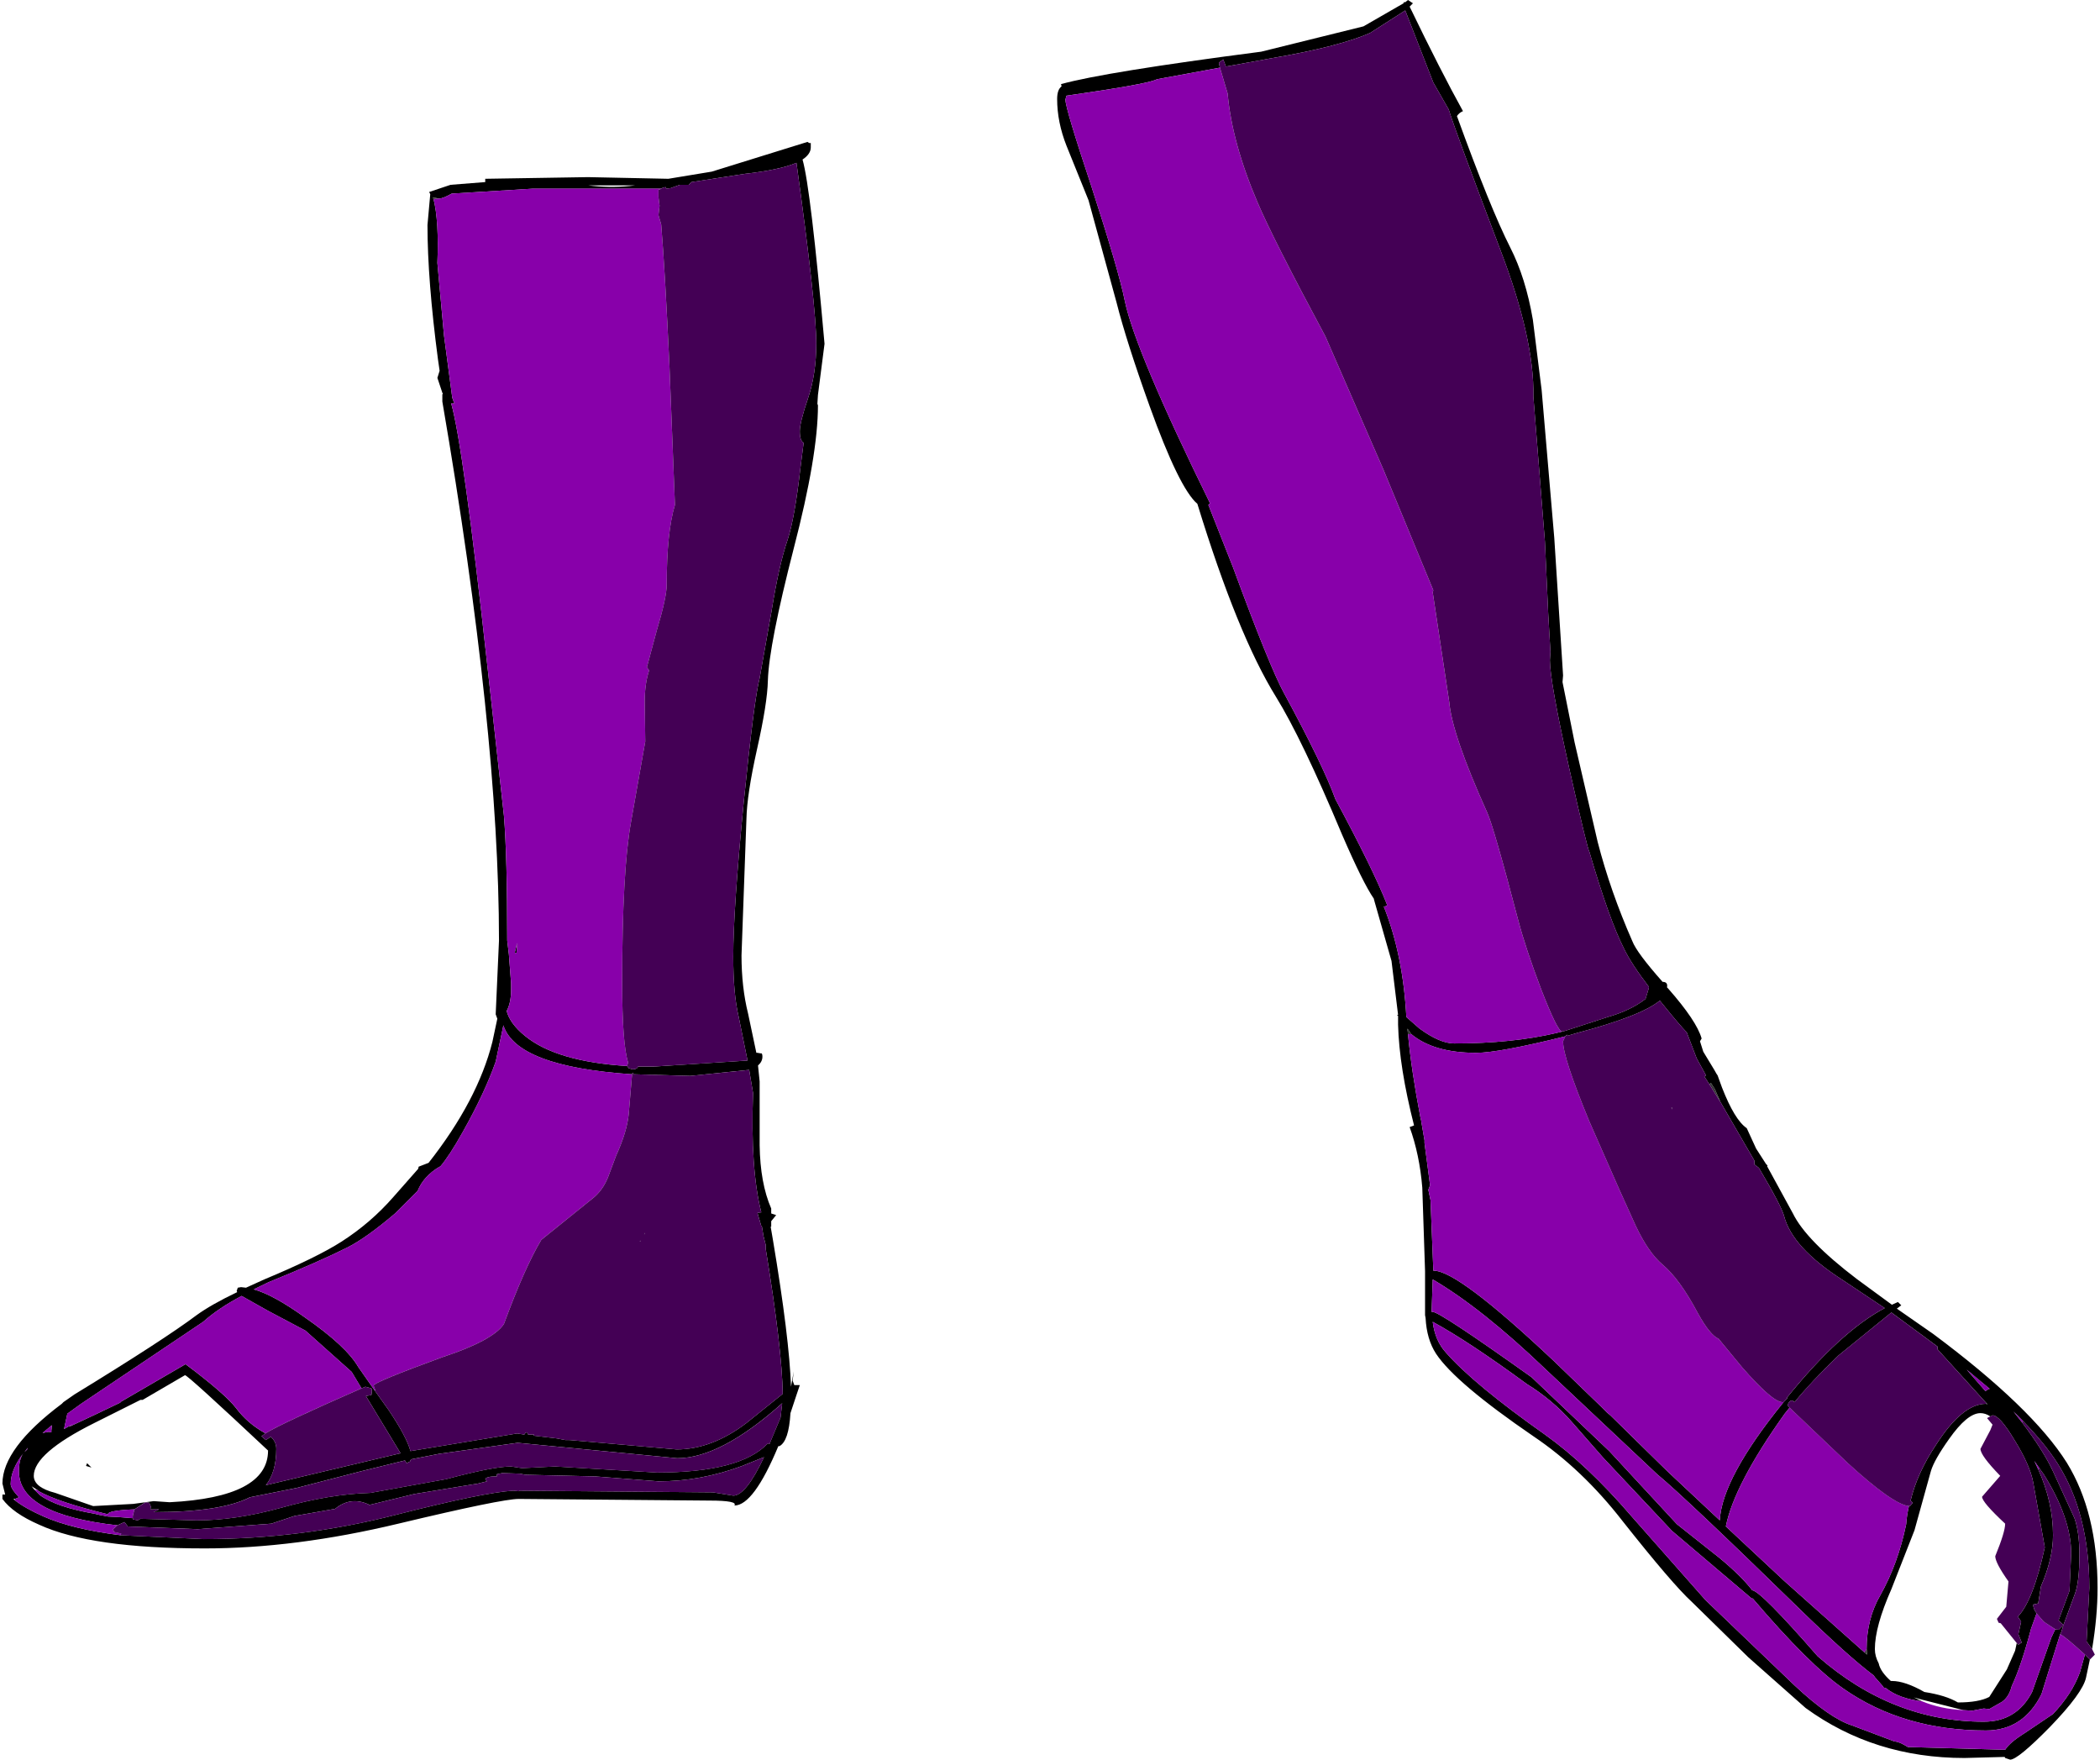 <?xml version="1.0" encoding="UTF-8" standalone="no"?>
<svg
   xmlns:dc="http://purl.org/dc/elements/1.1/"
   xmlns:cc="http://creativecommons.org/ns#"
   xmlns:rdf="http://www.w3.org/1999/02/22-rdf-syntax-ns#"
   xmlns:svg="http://www.w3.org/2000/svg"
   xmlns="http://www.w3.org/2000/svg"
   xmlns:sodipodi="http://sodipodi.sourceforge.net/DTD/sodipodi-0.dtd"
   xmlns:inkscape="http://www.inkscape.org/namespaces/inkscape"
   width="222px"
   height="186px"
   viewBox="0 0 222 186"
   version="1.1"
   id="svg11"
   sodipodi:docname="7.svg"
   inkscape:version="1.0.1 (0767f8302a, 2020-10-17)">
  <defs
     id="defs15" />
  <sodipodi:namedview
     pagecolor="#ffffff"
     bordercolor="#666666"
     borderopacity="1"
     objecttolerance="10"
     gridtolerance="10"
     guidetolerance="10"
     inkscape:pageopacity="0"
     inkscape:pageshadow="2"
     inkscape:window-width="1938"
     inkscape:window-height="1223"
     id="namedview13"
     showgrid="false"
     inkscape:zoom="3.8320626"
     inkscape:cx="109.86672"
     inkscape:cy="106.15683"
     inkscape:window-x="4105"
     inkscape:window-y="159"
     inkscape:window-maximized="0"
     inkscape:current-layer="svg11" />
  <path
     style="fill:#000000;fill-opacity:1;fill-rule:evenodd;stroke:none"
     d="m 85.711,15.406 v 0.176 c 0,0.465 -0.289,0.891 -0.871,1.281 0.582,2.051 1.355,8.547 2.324,19.477 l -0.695,5.406 -0.059,0.93 0.059,0.176 c 0,3.527 -0.855,8.566 -2.559,15.117 -1.746,6.785 -2.656,11.434 -2.734,13.953 -0.035,1.629 -0.426,4.07 -1.16,7.328 -0.699,3.141 -1.066,5.562 -1.105,7.266 l -0.523,14.48 c 0,2.246 0.234,4.301 0.699,6.16 l 0.871,4.129 h 0.117 l 0.348,0.059 c 0.117,-0.039 0.176,0.078 0.176,0.348 0,0.352 -0.156,0.66 -0.465,0.934 l 0.172,1.684 v 6.746 c 0.039,2.676 0.445,4.902 1.223,6.688 v 0.523 l 0.523,0.172 -0.523,0.641 v 0.582 h -0.059 l 0.23,1.336 c 1.164,6.938 1.805,12.133 1.922,15.582 l 0.289,-1.629 -0.117,0.988 0.176,0.469 h 0.582 l -0.352,1.043 -0.637,1.922 c -0.117,1.977 -0.504,3.137 -1.164,3.488 H 82.281 c -1.742,4.184 -3.293,6.277 -4.648,6.277 0.27,-0.348 -0.602,-0.523 -2.617,-0.523 L 54.844,158.441 c -1.203,0 -5.445,0.871 -12.73,2.613 -7.289,1.746 -14.109,2.617 -20.465,2.617 -8.023,0 -13.855,-0.832 -17.496,-2.5 -1.863,-0.812 -3.16,-1.723 -3.895,-2.73 v -0.465 H 0.547 L 0.258,156.812 c 0,-2.48 2.09,-5.293 6.277,-8.43 l 0.172,-0.176 1.164,-0.812 c 6.277,-3.84 10.582,-6.629 12.906,-8.375 1.008,-0.734 2.441,-1.551 4.301,-2.441 l -0.059,-0.117 0.117,-0.348 0.348,-0.059 0.523,0.059 1.918,-0.871 c 3.723,-1.551 6.453,-2.891 8.199,-4.012 2.055,-1.32 3.875,-2.891 5.465,-4.711 l 2.613,-2.965 0.059,-0.234 1.047,-0.406 c 3.449,-4.379 5.699,-8.645 6.746,-12.789 l 0.52,-2.445 -0.172,-0.465 L 52.75,99.426 c 0,-14.73 -1.996,-33.723 -5.988,-56.98 V 41.688 l 0.059,-0.059 -0.059,-0.113 -0.523,-1.57 0.234,-0.758 -0.176,-1.219 C 45.562,32.387 45.191,27.656 45.191,23.781 l 0.293,-3.258 -0.117,-0.23 2.266,-0.758 3.664,-0.289 V 18.898 L 62.168,18.723 70.656,18.898 75.246,18.141 85.363,15 l 0.176,0.117 h 0.172 v 0.289 m 79.527,93.613 0.234,-0.059 4.473,-1.453 c 1.629,-0.465 2.965,-1.105 4.012,-1.918 l 0.352,-1.164 v -0.117 c -1.242,-1.629 -2.113,-2.965 -2.617,-4.012 -1.047,-2.055 -2.266,-5.465 -3.664,-10.234 -0.152,-0.23 -0.871,-3.195 -2.148,-8.895 -1.359,-6.125 -2.035,-9.922 -2.035,-11.395 l 0.059,-0.875 -0.234,-4.012 -0.348,-7.617 -1.223,-15.348 c 0.078,-4.031 -1.062,-9.148 -3.43,-15.352 -3.215,-8.488 -5.055,-13.488 -5.52,-15 l -1.629,-2.848 -2.965,-7.617 -3.723,2.383 c -2.207,0.969 -5.695,1.859 -10.461,2.676 l -4.77,0.871 -0.289,-0.754 -0.465,0.348 0.117,0.523 -6.629,1.219 c -0.543,0.273 -2.441,0.66 -5.695,1.164 l -3.898,0.582 -0.113,0.406 c 0,0.621 0.91,3.664 2.73,9.129 1.938,5.969 3.121,10.02 3.547,12.152 0.734,3.527 3.738,10.66 9.012,21.395 l -0.176,0.176 2.617,6.629 c 2.594,7.055 4.398,11.492 5.406,13.316 2.75,5.074 4.555,8.797 5.406,11.16 2.672,4.965 4.496,8.684 5.465,11.164 -0.039,0.117 -0.156,0.176 -0.352,0.176 1.359,3.41 2.152,7.305 2.387,11.687 l 1.395,1.219 c 1.434,1.047 2.652,1.57 3.66,1.57 4.07,0 7.676,-0.367 10.812,-1.105 l 0.699,-0.172 m 55.691,66.398 -0.406,1.918 c -0.234,1.086 -1.512,2.832 -3.836,5.234 C 214.438,184.855 213.043,186 212.5,186 l -0.523,-0.176 -0.059,-0.113 -4.242,0.113 c -6.355,0 -11.957,-1.762 -16.801,-5.289 l -6.047,-5.352 -5.988,-5.871 c -1.355,-1.238 -3.797,-4.09 -7.324,-8.547 -2.828,-3.645 -5.969,-6.629 -9.418,-8.953 -5.5,-3.762 -8.93,-6.668 -10.289,-8.723 -0.656,-1.008 -1.027,-2.266 -1.105,-3.777 l -0.055,-0.293 v -4.652 l -0.293,-8.836 c -0.191,-2.324 -0.637,-4.457 -1.336,-6.395 l 0.465,-0.176 c -1.047,-4.109 -1.609,-7.656 -1.688,-10.641 v -0.93 l -0.113,-0.117 h 0.113 l -0.695,-5.699 -1.859,-6.512 v -0.055 c -0.777,-1.125 -1.902,-3.395 -3.375,-6.805 -2.828,-6.746 -5.152,-11.59 -6.973,-14.535 -2.715,-4.379 -5.484,-11.184 -8.316,-20.41 -1.277,-1.086 -2.965,-4.535 -5.055,-10.348 -1.629,-4.535 -2.793,-8.18 -3.488,-10.93 l -2.965,-10.816 -2.328,-5.758 c -0.656,-1.664 -0.988,-3.312 -0.988,-4.941 0,-0.656 0.156,-1.105 0.469,-1.336 l -0.059,-0.234 c 3.059,-0.852 10.113,-1.996 21.16,-3.43 l 10.812,-2.676 4.242,-2.441 V 0.234 h 0.176 L 148.844,0 l 0.523,0.348 -0.348,0.352 c 2.207,4.574 4.09,8.254 5.637,11.047 -0.27,0.113 -0.484,0.289 -0.637,0.523 2.363,6.512 4.242,11.145 5.637,13.895 1.086,2.133 1.883,4.672 2.387,7.617 l 0.93,7.441 1.336,15.641 0.93,14.535 -0.059,0.699 0.234,1.164 1.047,5.23 2.441,10.523 c 0.891,3.453 2.109,6.941 3.66,10.469 0.312,0.813 1.375,2.246 3.199,4.301 0.387,0 0.543,0.195 0.465,0.582 l 0.117,0.117 c 2.012,2.285 3.195,4.051 3.543,5.289 l -0.172,0.293 0.348,1.102 1.164,1.922 0.23,0.406 0.117,0.172 0.465,1.281 c 0.891,2.285 1.762,3.723 2.617,4.301 l 0.988,2.152 1.047,1.629 0.172,0.176 -0.059,0.055 2.734,5.004 c 0.93,1.898 3.176,4.203 6.742,6.918 l 3.723,2.73 0.637,-0.289 0.352,0.348 -0.469,0.352 3.84,2.672 c 6.977,5.195 11.684,9.73 14.125,13.605 2.172,3.527 3.254,7.949 3.254,13.258 0,1.977 -0.191,4.129 -0.578,6.453 l -0.582,-0.812 0.289,-5.641 c 0,-5.273 -1.121,-9.672 -3.371,-13.199 -0.891,-1.395 -2.094,-2.867 -3.605,-4.418 l -1.043,-1.047 0.871,1.105 c 1.551,2.055 2.652,3.797 3.312,5.23 l 2.266,4.945 c 0.352,1.008 0.523,2.285 0.523,3.836 0,1.898 -0.152,3.277 -0.465,4.129 l -1.219,3.312 -0.523,-0.465 1.16,-3.141 0.176,-3.953 c 0,-2.48 -0.969,-5.27 -2.906,-8.371 l -0.465,-0.641 -0.523,-0.754 0.406,0.871 c 1.047,2.324 1.57,4.652 1.57,6.977 0,1.629 -0.426,3.43 -1.277,5.406 l -0.293,1.805 -0.523,0.117 c 0,0.309 0.117,0.617 0.352,0.93 l -0.582,1.625 c -0.699,2.637 -1.375,4.652 -2.035,6.047 -0.195,0.777 -0.543,1.34 -1.047,1.688 l -1.336,0.758 -0.582,-0.059 -1.223,0.23 -0.93,-0.059 -4.359,-1.102 -0.871,-0.234 0.871,0.406 c -1.629,-0.191 -2.906,-0.656 -3.836,-1.395 l -0.234,-0.059 -0.059,-0.117 -0.871,-0.988 -0.117,-0.172 c -1.859,-1.398 -4.512,-3.781 -7.961,-7.152 -7.945,-7.754 -12.926,-12.461 -14.941,-14.129 l -11.801,-11.105 c -4.496,-4.305 -8.469,-7.461 -11.918,-9.477 l -0.117,3.371 v 0.059 h 0.117 c 0.504,0 3.992,2.305 10.465,6.918 l 8.195,7.793 7.152,7.73 4.477,3.547 c 1.547,1.281 2.711,2.426 3.484,3.434 0.621,0.074 2.93,2.402 6.918,6.977 5.273,4.613 11.125,6.918 17.559,6.918 2.324,0 4.031,-1.047 5.113,-3.141 l 2.035,-5.754 0.41,-0.875 0.348,0.059 0.523,-0.523 -0.234,0.758 -0.117,0.23 -0.348,1.105 -1.629,5.234 c -1.277,2.559 -3.234,3.836 -5.871,3.836 -5.812,0 -10.832,-1.473 -15.055,-4.418 -2.402,-1.668 -5.602,-4.848 -9.594,-9.535 h -0.113 l -8.43,-7.152 -7.27,-7.734 -3.312,-3.777 c -1.355,-1.551 -2.945,-2.887 -4.766,-4.012 -4.07,-2.984 -7.383,-5.176 -9.941,-6.57 0.156,1.316 0.621,2.402 1.395,3.254 1.977,2.25 5.465,5.137 10.465,8.664 2.984,2.133 6.027,5 9.125,8.605 l 7.852,8.895 9.414,9.016 c 2.48,2.324 4.516,3.738 6.105,4.242 l 4.477,1.688 c 0.309,0 0.773,0.191 1.395,0.582 l 10.289,0.289 c 0.312,-0.504 0.988,-1.086 2.035,-1.742 l 3.023,-2.035 c 1.355,-1.438 2.305,-2.91 2.848,-4.422 l 0.523,-1.859 0.523,0.523 m -154.633,-62.738 0.172,0.234 0.406,0.117 c 0.312,0 0.504,-0.098 0.582,-0.293 h 1.688 l 9.883,-0.637 -0.93,-4.594 c -0.391,-1.629 -0.582,-3.762 -0.582,-6.398 0,-3.293 0.367,-8.719 1.105,-16.277 0.734,-7.289 1.297,-11.668 1.684,-13.141 l 1.281,-7.211 c 0.504,-3.141 1.062,-5.621 1.684,-7.441 0.504,-1.551 0.949,-4.051 1.34,-7.5 l 0.348,-2.734 c -0.273,-0.156 -0.406,-0.562 -0.406,-1.219 0,-0.621 0.289,-1.785 0.871,-3.492 0.582,-1.703 0.871,-3.641 0.871,-5.812 0,-2.598 -0.695,-8.953 -2.094,-19.07 C 83,17.715 81.176,18.102 78.734,18.375 l -5.637,0.871 -0.293,0.289 H 71.875 l -0.988,0.352 -0.465,0.055 -0.059,-0.172 -0.406,0.117 v 0.055 H 56.355 L 47.75,20.465 c -0.621,0.352 -1.066,0.523 -1.336,0.523 L 45.773,20.875 l 0.059,0.172 c 0.387,1.551 0.523,3.801 0.406,6.746 l 0.699,7.676 0.871,6.57 0.234,0.637 -0.352,-0.059 c 0.855,2.988 2.133,12.27 3.84,27.852 l 1.742,15.758 c 0.234,2.867 0.348,7.27 0.348,13.199 l 0.176,1.453 0.234,3.082 v 0.637 c 0,0.934 -0.156,1.688 -0.469,2.27 0.234,0.891 0.875,1.762 1.922,2.617 2.207,1.82 5.812,2.887 10.812,3.195 m 114.406,1.922 -0.523,-0.816 0.172,-0.117 -0.988,-1.801 -1.043,-2.734 c -0.582,-0.617 -1.359,-1.527 -2.328,-2.73 l -0.523,-0.641 c -1.316,1.086 -4.242,2.23 -8.777,3.43 l -0.988,0.293 -0.059,-0.117 -0.172,0.176 c -4.691,1.16 -7.832,1.742 -9.418,1.742 -2.984,0 -5.273,-0.656 -6.859,-1.977 l -0.41,-0.582 0.059,0.582 c 0.234,2.52 0.68,5.504 1.34,8.953 l 0.055,0.176 v 0.059 l 0.352,2.035 v 0.289 l 0.582,4.422 v 0.055 l -0.176,0.469 0.23,1.102 0.293,7.328 v 0.117 h 0.059 c 1.703,0 5.93,3.176 12.672,9.535 l 4.941,4.766 0.699,0.699 0.348,0.289 5.988,5.875 5.578,5.23 c 0.156,-2.984 2.406,-7.152 6.746,-12.5 l 0.406,-0.406 -0.059,-0.059 c 3.758,-4.652 7.207,-7.812 10.348,-9.477 l -4.535,-3.023 c -3.488,-2.25 -5.523,-4.477 -6.102,-6.688 -0.195,-0.738 -1.086,-2.441 -2.676,-5.117 l -0.465,-0.348 v -0.406 l -3.605,-6.223 -0.578,-1.336 -0.41,-0.641 -0.172,0.117 M 210,148.324 204.828,142.625 v -0.289 l -1.57,-1.164 -3.312,-2.441 -5.582,4.535 c -1.938,1.859 -3.488,3.508 -4.652,4.941 l -0.23,-0.176 c -0.234,0 -0.406,0.176 -0.523,0.523 l 0.23,0.234 -0.52,0.641 c -3.566,5 -5.641,8.973 -6.223,11.918 l 6.164,5.754 8.484,7.559 0.293,0.234 -0.059,-0.582 c 0,-2.133 0.484,-4.031 1.453,-5.699 1.242,-2.207 2.152,-4.707 2.73,-7.5 0.039,-0.617 0.137,-1.258 0.293,-1.918 h 0.117 l 0.289,-0.348 -0.23,-0.234 c 0.465,-1.938 1.355,-3.895 2.672,-5.871 1.859,-2.906 3.625,-4.359 5.289,-4.359 l 0.176,0.059 L 210,148.324 m 0.234,-1.512 h 0.117 l -2.441,-2.035 1.977,2.266 0.348,-0.23 m 0.172,2.906 c -0.348,-0.234 -0.695,-0.348 -1.043,-0.348 -0.934,0 -2.035,0.91 -3.316,2.73 -1.047,1.473 -1.684,2.598 -1.918,3.375 l -1.742,6.277 -2.441,6.223 c -1.164,2.637 -1.746,4.746 -1.746,6.336 0,0.504 0.137,1.008 0.406,1.512 0.117,0.582 0.543,1.203 1.281,1.859 h 0.117 c 0.93,0 2.07,0.391 3.43,1.164 1.512,0.234 2.691,0.602 3.543,1.105 1.473,0 2.578,-0.195 3.316,-0.582 l 1.859,-2.906 0.871,-1.977 0.176,-0.816 0.172,0.176 0.352,-0.23 -0.352,-0.875 0.293,-1.336 -0.348,-0.523 c 1.082,-1.125 2.031,-3.566 2.848,-7.324 l -1.223,-6.863 c -0.23,-1.238 -0.891,-2.73 -1.977,-4.477 -1.047,-1.746 -1.82,-2.617 -2.324,-2.617 l -0.234,0.117 M 62.691,19.652 c 1.473,0.156 2.965,0.137 4.477,-0.059 h -5 l 0.523,0.059 M 38.219,146.754 l -1.047,-1.746 -4.883,-4.359 -3.953,-2.094 -2.793,-1.57 c -1.625,0.855 -2.984,1.766 -4.066,2.734 l -12.906,8.664 -1.453,1.047 -0.352,1.625 1.223,-0.695 c -0.234,0.113 -0.465,0.27 -0.699,0.465 2.172,-1.008 3.973,-1.863 5.406,-2.559 l 0.117,-0.117 6.801,-3.953 c 2.793,2.094 4.574,3.645 5.348,4.652 0.777,1.047 1.785,1.918 3.023,2.617 l 0.059,0.055 -0.406,0.293 0.465,0.406 0.523,-0.348 c 0.387,0.348 0.582,0.773 0.582,1.277 0,1.629 -0.367,2.906 -1.105,3.84 l 14.242,-3.375 -3.66,-6.047 0.578,-0.117 0.059,-0.406 -0.059,-0.289 -0.637,-0.176 -0.406,0.176 M 66.82,113.555 c -8.141,-0.543 -12.676,-2.27 -13.605,-5.176 l -0.812,3.836 c -0.777,2.211 -1.938,4.691 -3.488,7.445 -0.93,1.664 -1.727,2.887 -2.383,3.66 h -0.059 c -1.125,0.66 -1.898,1.512 -2.324,2.559 l -2.387,2.387 c -2.051,1.742 -3.738,2.945 -5.055,3.602 -2.016,1.008 -4.789,2.23 -8.316,3.664 l -1.566,0.758 c 1.395,0.387 3.195,1.375 5.406,2.965 2.906,2.016 4.785,3.758 5.637,5.23 l 1.746,2.5 1.453,2.035 c 1.277,1.902 2.055,3.355 2.324,4.363 l 11.277,-1.863 0.758,0.117 0.113,-0.172 0.117,-0.059 h 0.059 l 0.117,0.23 h 0.641 l -0.059,0.117 2.441,0.289 0.93,0.176 H 60.25 l 11.277,0.988 c 2.48,0 4.941,-0.93 7.383,-2.789 l 3.836,-3.082 c -0.039,-3.102 -0.637,-8.219 -1.801,-15.352 v -0.406 l -0.234,-0.93 -0.172,-1.047 h -0.059 l -0.406,-1.395 0.406,-0.059 c -0.777,-3.062 -1.066,-7.27 -0.871,-12.617 l -0.41,-2.441 -6.219,0.637 -5.988,-0.172 -0.117,-0.176 -0.055,0.176 M 54.438,100.645 l 0.23,-0.988 -0.059,1.047 -0.172,0.059 v -0.117 m 13.719,29.77 -0.059,0.059 0.059,-0.172 v 0.113 m -0.523,0.816 0.059,-0.117 v 0.117 h -0.059 m -54.879,31.047 8.777,0.406 c 6.859,0 13.625,-0.852 20.289,-2.559 6.242,-1.59 10.387,-2.441 12.441,-2.559 l 0.582,0.059 0.059,-0.059 20.461,0.176 2.152,0.348 c 0.891,0 1.977,-1.355 3.254,-4.07 l -2.324,0.934 c -2.906,1.082 -5.852,1.625 -8.836,1.625 l -6.742,-0.523 -7.328,-0.172 -0.578,-0.117 -1.863,-0.059 -0.578,0.117 v 0.23 c -0.738,0 -1.145,0.098 -1.223,0.293 l 0.176,0.23 -0.93,0.234 -6.746,1.105 -4.766,1.16 -0.059,-0.055 c -1.277,-0.582 -2.461,-0.43 -3.547,0.465 l -4.301,0.754 -2.441,0.812 -7.789,0.582 -7.383,-0.289 -0.352,-0.465 -0.754,0.348 C 5.469,160.457 2,158.555 2,155.531 c 0,-0.852 0.156,-1.492 0.465,-1.918 -0.891,1.164 -1.336,2.25 -1.336,3.258 0,0.309 0.289,0.773 0.871,1.395 l -0.406,0.176 H 1.418 l 0.117,0.113 c 0.734,0.582 1.762,1.164 3.082,1.746 2.016,0.891 4.727,1.551 8.137,1.977 m 1.281,-1.801 v 0.113 l 0.523,0.117 0.289,-0.172 5.93,0.172 c 2.75,0 5.734,-0.445 8.953,-1.336 3.449,-0.969 6.586,-1.492 9.418,-1.57 l 8.02,-1.453 c 3.336,-0.891 5.621,-1.34 6.863,-1.34 l 1.16,0.176 3.488,-0.176 10.754,0.641 c 5.891,0 9.805,-1.027 11.742,-3.082 l 0.176,0.059 0.117,-0.289 1.047,-2.5 0.172,-1.512 c -4.34,3.875 -8.039,5.812 -11.102,5.812 l -16.859,-1.629 -8.312,1.164 -2.965,0.582 -0.117,0.234 -0.348,0.172 -0.176,-0.289 -4.707,1.16 -6.746,1.746 -4.941,0.988 c -2.051,1.047 -5.441,1.57 -10.172,1.57 l 0.582,-0.293 h -0.93 l 0.059,-0.289 -0.176,-0.406 -0.406,-0.059 -1.164,0.754 c -1.898,0.078 -2.828,0.254 -2.789,0.523 C 7.93,159.215 5.488,158.402 4.094,157.625 l -0.117,-0.113 -0.641,-0.41 0.293,0.352 0.582,0.578 c 1.16,0.855 3.098,1.512 5.812,1.98 l 0.465,0.113 0.93,0.176 1.164,0.059 1.453,0.117 m 1.043,-12.504 h -0.23 l -4.883,2.445 c -4.266,2.129 -6.395,3.992 -6.395,5.582 0,0.812 0.754,1.414 2.266,1.801 l 4.012,1.395 4.242,-0.23 2.152,-0.293 1.688,0.117 c 6.938,-0.348 10.406,-2.172 10.406,-5.465 -5.66,-5.312 -8.586,-7.965 -8.781,-7.965 l -4.477,2.613 m -2.383,0.293 0.059,-0.059 -0.059,0.059 M 4.5,151.465 l 0.641,-0.117 0.289,0.059 v -0.176 L 5.488,150.648 4.5,151.465 m 2.789,-0.641 -0.23,0.172 0.23,-0.172 m -4.707,2.672 0.289,-0.289 0.059,-0.176 -0.348,0.465 m 7.09,1.629 -0.578,-0.172 0.113,-0.293 0.465,0.465"
     id="path2" />
  <path
     style="fill:#333333;fill-opacity:1;fill-rule:evenodd;stroke:none"
     d="m 45.832,21.047 -0.059,-0.172 0.641,0.113 -0.582,0.059 m 134.871,93.555 0.172,-0.117 0.41,0.641 0.578,1.336 -1.16,-1.859 m -31.859,-5.293 -0.059,-0.582 0.41,0.582 h -0.352 m 27.906,7.965 -0.059,-0.172 0.059,-0.059 v 0.23 m 33.191,31.109 0.059,-0.059 0.117,0.117 -0.176,-0.059 m -12.848,26.277 0.234,-0.348 0.059,0.582 -0.293,-0.234"
     id="path4" />
  <path
     style="fill:#8800aa;fill-opacity:1;fill-rule:evenodd;stroke:none"
     d="m 165.238,109.02 -0.699,0.172 c -3.137,0.738 -6.742,1.105 -10.812,1.105 -1.008,0 -2.227,-0.523 -3.66,-1.57 l -1.395,-1.219 c -0.234,-4.383 -1.027,-8.277 -2.387,-11.687 0.195,0 0.312,-0.059 0.352,-0.176 -0.969,-2.48 -2.793,-6.199 -5.465,-11.164 -0.852,-2.363 -2.656,-6.086 -5.406,-11.16 -1.008,-1.824 -2.812,-6.262 -5.406,-13.316 l -2.617,-6.629 0.176,-0.176 c -5.273,-10.734 -8.277,-17.867 -9.012,-21.395 -0.426,-2.133 -1.609,-6.184 -3.547,-12.152 -1.82,-5.465 -2.73,-8.508 -2.73,-9.129 l 0.113,-0.406 3.898,-0.582 c 3.254,-0.504 5.152,-0.891 5.695,-1.164 l 6.629,-1.219 0.812,2.73 c 0.309,3.453 1.355,7.27 3.141,11.457 1.082,2.559 3.484,7.305 7.207,14.242 l 6.105,14.016 5.289,12.789 -0.059,0.234 1.742,11.57 c 0.195,2.285 1.531,6.184 4.012,11.688 0.465,1.008 1.57,4.844 3.316,11.512 0.504,1.898 1.297,4.281 2.383,7.152 1.16,2.984 1.898,4.477 2.207,4.477 h 0.117 m 55.168,65.875 -0.523,1.859 c -0.543,1.512 -1.492,2.984 -2.848,4.422 l -3.023,2.035 c -1.047,0.656 -1.723,1.238 -2.035,1.742 l -10.289,-0.289 c -0.621,-0.391 -1.086,-0.582 -1.395,-0.582 l -4.477,-1.688 c -1.59,-0.504 -3.625,-1.918 -6.105,-4.242 l -9.414,-9.016 -7.852,-8.895 c -3.098,-3.605 -6.141,-6.473 -9.125,-8.605 -5,-3.527 -8.488,-6.414 -10.465,-8.664 -0.773,-0.852 -1.238,-1.938 -1.395,-3.254 2.559,1.395 5.871,3.586 9.941,6.57 1.82,1.125 3.41,2.461 4.766,4.012 l 3.312,3.777 7.27,7.734 8.43,7.152 h 0.113 c 3.992,4.688 7.191,7.867 9.594,9.535 4.223,2.945 9.242,4.418 15.055,4.418 2.637,0 4.594,-1.277 5.871,-3.836 l 1.629,-5.234 0.348,-1.105 c 0.352,0.156 1.223,0.875 2.617,2.152 m -3.137,-2.676 -0.41,0.875 -2.035,5.754 c -1.082,2.094 -2.789,3.141 -5.113,3.141 -6.434,0 -12.285,-2.305 -17.559,-6.918 -3.988,-4.574 -6.297,-6.902 -6.918,-6.977 -0.773,-1.008 -1.938,-2.152 -3.484,-3.434 l -4.477,-3.547 -7.152,-7.73 -8.195,-7.793 c -6.473,-4.613 -9.961,-6.918 -10.465,-6.918 h -0.117 v -0.059 l 0.117,-3.371 c 3.449,2.016 7.422,5.172 11.918,9.477 l 11.801,11.105 c 2.016,1.668 6.996,6.375 14.941,14.129 3.449,3.371 6.102,5.754 7.961,7.152 l 0.117,0.172 0.871,0.988 0.059,0.117 0.234,0.059 c 0.93,0.738 2.207,1.203 3.836,1.395 1.316,0.543 2.77,0.855 4.359,0.93 l 0.93,0.059 1.223,-0.23 0.582,0.059 1.336,-0.758 c 0.504,-0.348 0.852,-0.91 1.047,-1.688 0.66,-1.395 1.336,-3.41 2.035,-6.047 l 0.582,-1.625 0.754,0.871 1.223,0.812 m -1.805,-16.918 -0.406,-0.871 0.523,0.754 -0.117,0.117 m -1.742,-5 -0.871,-1.105 1.043,1.047 -0.172,0.059 M 69.957,19.941 69.609,20.059 v 0.758 l 0.117,0.93 -0.117,0.988 0.289,0.988 c 0.273,3.293 0.562,8.293 0.875,15 L 71.352,53.375 c -0.578,1.898 -0.871,4.711 -0.871,8.43 0,0.895 -0.348,2.5 -1.047,4.828 L 68.387,70.527 68.621,70.875 C 68.312,71.809 68.156,72.91 68.156,74.191 l 0.059,4.188 -1.512,8.547 c -0.621,3.449 -0.93,9.09 -0.93,16.918 0,4.34 0.211,7.172 0.637,8.488 l -0.113,0.293 v 0.055 c -5,-0.309 -8.605,-1.375 -10.812,-3.195 -1.047,-0.855 -1.688,-1.727 -1.922,-2.617 0.312,-0.582 0.469,-1.336 0.469,-2.27 v -0.637 l -0.234,-3.082 -0.176,-1.453 c 0,-5.93 -0.113,-10.332 -0.348,-13.199 L 51.531,70.469 C 49.824,54.887 48.547,45.605 47.691,42.617 l 0.352,0.059 L 47.809,42.039 46.938,35.469 46.238,27.793 c 0.117,-2.945 -0.02,-5.195 -0.406,-6.746 l 0.582,-0.059 c 0.27,0 0.715,-0.172 1.336,-0.523 L 56.355,19.941 H 69.957 M 188.551,148.207 c -4.34,5.348 -6.59,9.516 -6.746,12.5 l -5.578,-5.23 -5.988,-5.875 -0.348,-0.289 -0.699,-0.699 -4.941,-4.766 c -6.742,-6.359 -10.969,-9.535 -12.672,-9.535 h -0.059 v -0.117 l -0.293,-7.328 -0.23,-1.102 0.176,-0.469 v -0.055 l -0.582,-4.422 v -0.289 l -0.352,-2.035 v -0.059 l -0.055,-0.176 c -0.66,-3.449 -1.105,-6.434 -1.34,-8.953 h 0.352 c 1.586,1.32 3.875,1.977 6.859,1.977 1.586,0 4.727,-0.582 9.418,-1.742 l -0.234,0.523 c 0,1.16 0.93,3.992 2.789,8.488 l 3.199,7.266 1.684,3.723 c 0.895,1.898 1.844,3.277 2.852,4.129 1.199,1.008 2.441,2.711 3.719,5.117 0.852,1.551 1.59,2.461 2.211,2.73 l 2.441,2.965 c 2.168,2.48 3.602,3.723 4.301,3.723 h 0.117 m 0.637,0.582 6.164,5.871 c 3.18,2.906 5.328,4.418 6.453,4.535 -0.156,0.66 -0.254,1.301 -0.293,1.918 -0.578,2.793 -1.488,5.293 -2.73,7.5 -0.969,1.668 -1.453,3.566 -1.453,5.699 l -0.234,0.348 -8.484,-7.559 -6.164,-5.754 c 0.582,-2.945 2.656,-6.918 6.223,-11.918 l 0.52,-0.641 m 21.047,-1.977 -0.348,0.23 -1.977,-2.266 2.441,2.035 h -0.117 m -182.191,4.707 -0.059,-0.055 c -1.238,-0.699 -2.246,-1.57 -3.023,-2.617 -0.773,-1.008 -2.555,-2.559 -5.348,-4.652 l -6.801,3.953 -0.117,0.117 c -1.434,0.695 -3.234,1.551 -5.406,2.559 0.234,-0.195 0.465,-0.352 0.699,-0.465 l -1.223,0.695 0.352,-1.625 1.453,-1.047 12.906,-8.664 c 1.082,-0.969 2.441,-1.879 4.066,-2.734 l 2.793,1.57 3.953,2.094 4.883,4.359 1.047,1.746 c -5.66,2.48 -9.051,4.07 -10.176,4.766 m 11.57,-4.535 -1.746,-2.5 c -0.852,-1.473 -2.73,-3.215 -5.637,-5.23 -2.211,-1.59 -4.012,-2.578 -5.406,-2.965 l 1.566,-0.758 c 3.527,-1.434 6.301,-2.656 8.316,-3.664 1.316,-0.656 3.004,-1.859 5.055,-3.602 l 2.387,-2.387 c 0.426,-1.047 1.199,-1.898 2.324,-2.559 h 0.059 c 0.656,-0.773 1.453,-1.996 2.383,-3.66 1.551,-2.754 2.711,-5.234 3.488,-7.445 l 0.812,-3.836 c 0.93,2.906 5.465,4.633 13.605,5.176 l -0.352,4.184 c -0.113,1.242 -0.562,2.715 -1.336,4.422 l -0.871,2.324 c -0.387,0.93 -0.93,1.668 -1.629,2.211 l -5.406,4.359 c -1.164,1.938 -2.48,4.902 -3.953,8.895 -0.773,1.164 -2.926,2.328 -6.453,3.488 -4.883,1.785 -7.324,2.793 -7.324,3.023 l 0.176,0.469 -0.059,0.055 M 54.438,100.645 v 0.117 l 0.172,-0.059 0.059,-1.047 -0.23,0.988 m -42.031,60.586 -0.465,0.406 0.117,0.293 0.754,0.172 -0.059,0.176 C 9.344,161.852 6.633,161.191 4.617,160.301 3.297,159.719 2.27,159.137 1.535,158.555 L 1.594,158.441 2,158.266 c -0.582,-0.621 -0.871,-1.086 -0.871,-1.395 0,-1.008 0.445,-2.094 1.336,-3.258 C 2.156,154.039 2,154.68 2,155.531 c 0,3.023 3.469,4.926 10.406,5.699 m 1.801,-1.688 -0.172,0.699 v 0.234 l -1.453,-0.117 -1.164,-0.059 -0.93,-0.176 -0.465,-0.113 c -2.715,-0.469 -4.652,-1.125 -5.812,-1.98 l -0.582,-0.578 0.348,0.059 0.117,0.113 c 1.395,0.777 3.836,1.59 7.324,2.441 -0.039,-0.27 0.891,-0.445 2.789,-0.523 M 4.5,151.465 l 0.988,-0.816 -0.059,0.582 v 0.176 L 5.141,151.348 4.5,151.465 m -1.918,2.031 0.348,-0.465 -0.059,0.176 -0.289,0.289"
     id="path6" />
  <path
     style="fill:#440055;fill-opacity:1;fill-rule:evenodd;stroke:none"
     d="m 128.965,7.152 -0.117,-0.523 0.465,-0.348 0.289,0.754 4.77,-0.871 c 4.766,-0.816 8.254,-1.707 10.461,-2.676 l 3.723,-2.383 2.965,7.617 1.629,2.848 c 0.465,1.512 2.305,6.512 5.52,15 2.367,6.203 3.508,11.32 3.43,15.352 l 1.223,15.348 0.348,7.617 0.234,4.012 -0.059,0.875 c 0,1.473 0.676,5.27 2.035,11.395 1.277,5.699 1.996,8.664 2.148,8.895 1.398,4.77 2.617,8.18 3.664,10.234 0.504,1.047 1.375,2.383 2.617,4.012 v 0.117 l -0.352,1.164 c -1.047,0.812 -2.383,1.453 -4.012,1.918 l -4.473,1.453 -0.234,0.059 h -0.117 c -0.309,0 -1.047,-1.492 -2.207,-4.477 -1.086,-2.871 -1.879,-5.254 -2.383,-7.152 -1.746,-6.668 -2.852,-10.504 -3.316,-11.512 -2.48,-5.504 -3.816,-9.402 -4.012,-11.688 l -1.742,-11.57 0.059,-0.234 -5.289,-12.789 -6.105,-14.016 c -3.723,-6.938 -6.125,-11.684 -7.207,-14.242 -1.785,-4.188 -2.832,-8.004 -3.141,-11.457 l -0.812,-2.73 m 92.199,167.16 0.289,0.582 -0.523,0.523 -0.523,-0.523 c -1.395,-1.277 -2.266,-1.996 -2.617,-2.152 l 0.117,-0.23 0.234,-0.758 -0.523,0.523 -0.348,-0.059 -1.223,-0.812 -0.754,-0.871 c -0.234,-0.312 -0.352,-0.621 -0.352,-0.93 l 0.523,-0.117 0.293,-1.805 c 0.852,-1.977 1.277,-3.777 1.277,-5.406 0,-2.324 -0.523,-4.652 -1.57,-6.977 l 0.117,-0.117 0.465,0.641 c 1.938,3.102 2.906,5.891 2.906,8.371 l -0.176,3.953 -1.16,3.141 0.523,0.465 1.219,-3.312 c 0.312,-0.852 0.465,-2.23 0.465,-4.129 0,-1.551 -0.172,-2.828 -0.523,-3.836 l -2.266,-4.945 c -0.66,-1.434 -1.762,-3.176 -3.312,-5.23 l 0.172,-0.059 c 1.512,1.551 2.715,3.023 3.605,4.418 2.25,3.527 3.371,7.926 3.371,13.199 l -0.289,5.641 0.582,0.812 M 69.957,19.941 v -0.055 l 0.406,-0.117 0.059,0.172 0.465,-0.055 0.988,-0.352 h 0.93 L 73.098,19.246 78.734,18.375 C 81.176,18.102 83,17.715 84.199,17.211 c 1.398,10.117 2.094,16.473 2.094,19.07 0,2.172 -0.289,4.109 -0.871,5.812 -0.582,1.707 -0.871,2.871 -0.871,3.492 0,0.656 0.133,1.062 0.406,1.219 l -0.348,2.734 c -0.391,3.449 -0.836,5.949 -1.34,7.5 -0.621,1.82 -1.18,4.301 -1.684,7.441 l -1.281,7.211 c -0.387,1.473 -0.949,5.852 -1.684,13.141 -0.738,7.559 -1.105,12.984 -1.105,16.277 0,2.637 0.191,4.77 0.582,6.398 l 0.93,4.594 -9.883,0.637 h -1.688 c -0.078,0.195 -0.27,0.293 -0.582,0.293 l -0.406,-0.117 -0.172,-0.234 v -0.055 l 0.113,-0.293 c -0.426,-1.316 -0.637,-4.148 -0.637,-8.488 0,-7.828 0.309,-13.469 0.93,-16.918 l 1.512,-8.547 -0.059,-4.188 c 0,-1.281 0.156,-2.383 0.465,-3.316 l -0.234,-0.348 1.047,-3.895 c 0.699,-2.328 1.047,-3.934 1.047,-4.828 0,-3.719 0.293,-6.531 0.871,-8.43 L 70.773,38.723 c -0.312,-6.707 -0.602,-11.707 -0.875,-15 l -0.289,-0.988 0.117,-0.988 -0.117,-0.93 v -0.758 l 0.348,-0.117 m 95.516,89.602 0.172,-0.176 0.059,0.117 0.988,-0.293 c 4.535,-1.199 7.461,-2.344 8.777,-3.43 l 0.523,0.641 c 0.969,1.203 1.746,2.113 2.328,2.73 l 1.043,2.734 0.988,1.801 -0.172,0.117 0.523,0.816 1.16,1.859 3.605,6.223 v 0.406 l 0.465,0.348 c 1.59,2.676 2.48,4.379 2.676,5.117 0.578,2.211 2.613,4.438 6.102,6.688 l 4.535,3.023 c -3.141,1.664 -6.59,4.824 -10.348,9.477 l 0.059,0.059 -0.406,0.406 h -0.117 c -0.699,0 -2.133,-1.242 -4.301,-3.723 l -2.441,-2.965 c -0.621,-0.27 -1.359,-1.18 -2.211,-2.73 -1.277,-2.406 -2.52,-4.109 -3.719,-5.117 -1.008,-0.852 -1.957,-2.23 -2.852,-4.129 l -1.684,-3.723 -3.199,-7.266 c -1.859,-4.496 -2.789,-7.328 -2.789,-8.488 l 0.234,-0.523 m 11.277,7.73 v -0.23 l -0.059,0.059 0.059,0.172 m 12.438,31.516 -0.23,-0.234 c 0.117,-0.348 0.289,-0.523 0.523,-0.523 l 0.23,0.176 c 1.164,-1.434 2.715,-3.082 4.652,-4.941 l 5.582,-4.535 3.312,2.441 1.57,1.164 v 0.289 l 5.172,5.699 -0.059,0.059 c -1.664,0 -3.43,1.453 -5.289,4.359 -1.316,1.977 -2.207,3.934 -2.672,5.871 l 0.23,0.234 -0.289,0.348 h -0.117 c -1.125,-0.117 -3.273,-1.629 -6.453,-4.535 l -6.164,-5.871 m 24.012,24.883 -1.688,-2.09 -0.23,-0.059 -0.176,-0.406 0.988,-1.281 0.234,-2.676 c -0.934,-1.316 -1.398,-2.207 -1.398,-2.672 0.699,-1.707 1.047,-2.852 1.047,-3.434 -1.625,-1.512 -2.441,-2.461 -2.441,-2.848 L 211.453,156 c -1.395,-1.438 -2.09,-2.387 -2.09,-2.852 l 1.043,-1.977 0.234,-0.582 -0.582,-0.695 0.348,-0.176 0.234,-0.117 c 0.504,0 1.277,0.871 2.324,2.617 1.086,1.746 1.746,3.238 1.977,4.477 l 1.223,6.863 c -0.816,3.758 -1.766,6.199 -2.848,7.324 l 0.348,0.523 -0.293,1.336 0.352,0.875 -0.352,0.23 -0.172,-0.176 M 28.043,151.52 c 1.125,-0.695 4.516,-2.285 10.176,-4.766 l 0.406,-0.176 0.637,0.176 0.059,0.289 -0.059,0.406 -0.578,0.117 3.66,6.047 -14.242,3.375 c 0.738,-0.934 1.105,-2.211 1.105,-3.84 0,-0.504 -0.195,-0.93 -0.582,-1.277 l -0.523,0.348 -0.465,-0.406 0.406,-0.293 m 11.57,-4.535 0.059,-0.055 -0.176,-0.469 c 0,-0.23 2.441,-1.238 7.324,-3.023 3.527,-1.16 5.68,-2.324 6.453,-3.488 1.473,-3.992 2.789,-6.957 3.953,-8.895 l 5.406,-4.359 c 0.699,-0.543 1.242,-1.281 1.629,-2.211 l 0.871,-2.324 c 0.773,-1.707 1.223,-3.18 1.336,-4.422 l 0.352,-4.184 0.055,-0.176 0.117,0.176 5.988,0.172 6.219,-0.637 0.41,2.441 c -0.195,5.348 0.094,9.555 0.871,12.617 l -0.406,0.059 0.406,1.395 h 0.059 l 0.172,1.047 0.234,0.93 v 0.406 c 1.164,7.133 1.762,12.25 1.801,15.352 l -3.836,3.082 c -2.441,1.859 -4.902,2.789 -7.383,2.789 L 60.25,152.219 h -0.465 l -0.93,-0.176 -2.441,-0.289 0.059,-0.117 h -0.641 l -0.117,-0.23 h -0.059 l -0.117,0.059 -0.113,0.172 -0.758,-0.117 -11.277,1.863 c -0.27,-1.008 -1.047,-2.461 -2.324,-4.363 l -1.453,-2.035 m -27.207,14.246 0.754,-0.348 0.352,0.465 7.383,0.289 7.789,-0.582 2.441,-0.812 4.301,-0.754 c 1.086,-0.895 2.27,-1.047 3.547,-0.465 l 0.059,0.055 4.766,-1.16 6.746,-1.105 0.93,-0.234 -0.176,-0.23 c 0.078,-0.195 0.484,-0.293 1.223,-0.293 v -0.23 l 0.578,-0.117 1.863,0.059 0.578,0.117 7.328,0.172 6.742,0.523 c 2.984,0 5.93,-0.543 8.836,-1.625 l 2.324,-0.934 c -1.277,2.715 -2.363,4.07 -3.254,4.07 l -2.152,-0.348 -20.461,-0.176 -0.059,0.059 -0.582,-0.059 c -2.055,0.117 -6.199,0.969 -12.441,2.559 -6.664,1.707 -13.43,2.559 -20.289,2.559 l -8.777,-0.406 0.059,-0.176 -0.754,-0.172 -0.117,-0.293 0.465,-0.406 m 55.227,-30 h 0.059 v -0.117 l -0.059,0.117 m 0.523,-0.816 v -0.113 l -0.059,0.172 0.059,-0.059 m -53.949,29.129 1.164,-0.754 0.406,0.059 0.176,0.406 -0.059,0.289 h 0.93 l -0.582,0.293 c 4.73,0 8.121,-0.523 10.172,-1.57 l 4.941,-0.988 6.746,-1.746 4.707,-1.16 0.176,0.289 0.348,-0.172 0.117,-0.234 2.965,-0.582 8.312,-1.164 16.859,1.629 c 3.062,0 6.762,-1.938 11.102,-5.812 l -0.172,1.512 -1.047,2.5 -0.117,0.289 -0.176,-0.059 c -1.938,2.055 -5.852,3.082 -11.742,3.082 l -10.754,-0.641 -3.488,0.176 -1.16,-0.176 c -1.242,0 -3.527,0.449 -6.863,1.34 l -8.02,1.453 c -2.832,0.078 -5.969,0.602 -9.418,1.57 -3.219,0.891 -6.203,1.336 -8.953,1.336 l -5.93,-0.172 -0.289,0.172 -0.523,-0.117 v -0.348 l 0.172,-0.699"
     id="path8" />
</svg>
